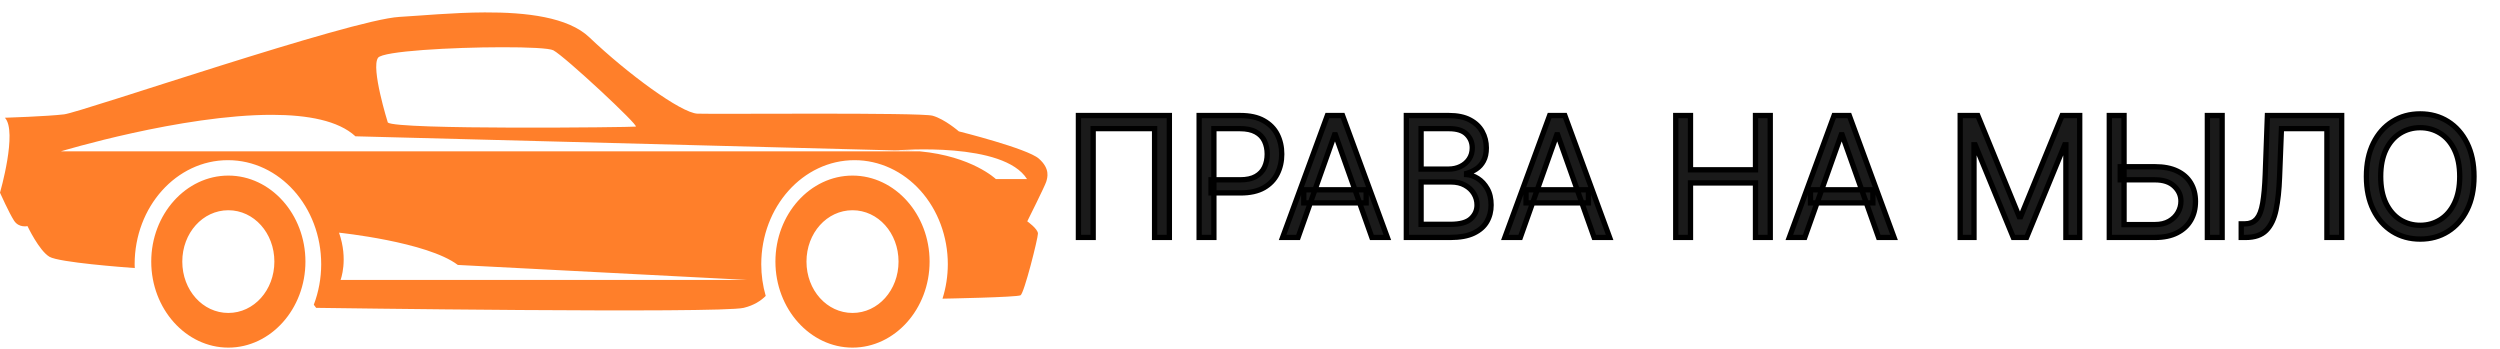 <svg width="179" height="25" viewBox="0 0 179 25" fill="none" xmlns="http://www.w3.org/2000/svg">
<path d="M34.707 0.889C37.668 0.876 40.673 1.219 42.198 2.673C44.91 5.259 48.758 8.089 49.939 8.138C51.119 8.187 65.899 8.041 66.774 8.285C67.648 8.529 68.654 9.407 68.654 9.407C68.654 9.407 73.552 10.627 74.383 11.359C75.214 12.091 74.995 12.725 74.908 13.018C74.82 13.31 73.552 15.848 73.552 15.848C73.552 15.848 74.317 16.384 74.317 16.726C74.317 17.068 73.333 20.995 73.071 21.142C72.812 21.286 67.617 21.383 67.483 21.385C67.733 20.593 67.862 19.76 67.864 18.921C67.864 16.944 67.16 15.049 65.907 13.651C64.655 12.254 62.956 11.468 61.184 11.468C57.496 11.468 54.506 14.805 54.506 18.921C54.506 19.691 54.614 20.456 54.825 21.189C54.492 21.522 53.989 21.864 53.247 22.042C51.516 22.456 22.636 22.042 22.636 22.042L22.468 21.818C22.816 20.901 22.997 19.916 22.998 18.921C22.998 14.805 20.008 11.468 16.319 11.468C12.631 11.468 9.64 14.805 9.64 18.921C9.64 19.012 9.648 19.102 9.649 19.193C8.9 19.139 4.228 18.79 3.542 18.385C2.798 17.946 1.968 16.189 1.968 16.189C1.968 16.189 1.356 16.336 1.006 15.799C0.656 15.262 0 13.798 0 13.798C0 13.798 1.268 9.407 0.35 8.431C0.35 8.431 3.367 8.334 4.592 8.187C5.816 8.041 25.1 1.405 28.599 1.21C30.129 1.124 32.405 0.899 34.707 0.889ZM35.942 3.382C32.352 3.387 27.413 3.657 27.068 4.137C26.544 4.869 27.768 8.773 27.768 8.773C28.38 9.309 45.26 9.114 45.522 9.065C45.784 9.016 40.449 4.04 39.618 3.601C39.333 3.45 37.823 3.379 35.942 3.382ZM19.496 8.222C13.019 8.212 4.361 10.835 4.361 10.835H65.85C69.603 11.185 71.305 12.822 71.305 12.822H73.535C71.865 10.147 64.427 10.745 64.118 10.771L25.449 9.759C24.231 8.634 22.031 8.226 19.496 8.222ZM64.321 10.77C64.733 10.768 65.125 10.781 65.499 10.807L64.167 10.772C64.219 10.772 64.27 10.77 64.321 10.77ZM61.04 12.572C64.075 12.572 66.559 15.343 66.559 18.73C66.559 22.116 64.075 24.889 61.04 24.889C58.005 24.889 55.52 22.116 55.52 18.73C55.52 15.343 58.005 12.572 61.04 12.572ZM16.349 12.572C19.384 12.572 21.869 15.343 21.869 18.73C21.869 22.116 19.384 24.889 16.349 24.889C13.314 24.889 10.829 22.116 10.829 18.73C10.829 15.343 13.314 12.572 16.349 12.572ZM61.04 15.053C59.206 15.053 57.744 16.684 57.744 18.73C57.744 20.776 59.206 22.407 61.04 22.407C62.873 22.407 64.335 20.776 64.335 18.73C64.335 16.684 62.873 15.053 61.04 15.053ZM16.349 15.053C14.516 15.053 13.052 16.684 13.052 18.73C13.052 20.776 14.516 22.407 16.349 22.407C18.182 22.407 19.645 20.776 19.645 18.73C19.645 16.684 18.182 15.053 16.349 15.053ZM24.274 16.66C24.954 18.592 24.384 20.044 24.384 20.044H53.507L32.78 18.97C30.593 17.311 24.274 16.66 24.274 16.66Z" fill="#FF7F2A"/>
<path d="M83.726 8.273V17H82.669V9.21H78.271V17H77.215V8.273H83.726ZM85.858 17V8.273H88.806C89.491 8.273 90.051 8.396 90.485 8.643C90.923 8.888 91.247 9.219 91.457 9.636C91.667 10.054 91.772 10.52 91.772 11.034C91.772 11.548 91.667 12.016 91.457 12.436C91.25 12.857 90.929 13.192 90.494 13.442C90.059 13.689 89.502 13.812 88.823 13.812H86.71V12.875H88.789C89.258 12.875 89.635 12.794 89.919 12.632C90.203 12.47 90.409 12.251 90.537 11.976C90.667 11.697 90.733 11.383 90.733 11.034C90.733 10.685 90.667 10.372 90.537 10.097C90.409 9.821 90.201 9.605 89.914 9.449C89.627 9.29 89.247 9.21 88.772 9.21H86.914V17H85.858ZM92.942 17H91.834L95.039 8.273H96.13L99.334 17H98.226L95.618 9.653H95.55L92.942 17ZM93.351 13.591H97.817V14.528H93.351V13.591ZM100.694 17V8.273H103.745C104.353 8.273 104.854 8.378 105.249 8.588C105.644 8.795 105.938 9.075 106.131 9.428C106.324 9.777 106.421 10.165 106.421 10.591C106.421 10.966 106.354 11.276 106.221 11.52C106.09 11.764 105.917 11.957 105.701 12.099C105.488 12.242 105.256 12.347 105.006 12.415V12.5C105.273 12.517 105.542 12.611 105.811 12.781C106.081 12.952 106.307 13.196 106.489 13.514C106.671 13.832 106.762 14.222 106.762 14.682C106.762 15.119 106.662 15.513 106.463 15.862C106.265 16.212 105.951 16.489 105.522 16.693C105.093 16.898 104.534 17 103.847 17H100.694ZM101.75 16.062H103.847C104.537 16.062 105.027 15.929 105.317 15.662C105.61 15.392 105.756 15.065 105.756 14.682C105.756 14.386 105.681 14.114 105.53 13.864C105.38 13.611 105.165 13.409 104.887 13.258C104.608 13.105 104.279 13.028 103.898 13.028H101.75V16.062ZM101.75 12.108H103.711C104.029 12.108 104.316 12.046 104.571 11.921C104.83 11.796 105.034 11.619 105.185 11.392C105.338 11.165 105.415 10.898 105.415 10.591C105.415 10.207 105.282 9.882 105.015 9.615C104.748 9.345 104.324 9.21 103.745 9.21H101.75V12.108ZM108.856 17H107.748L110.953 8.273H112.044L115.248 17H114.14L111.532 9.653H111.464L108.856 17ZM109.265 13.591H113.731V14.528H109.265V13.591ZM119.983 17V8.273H121.039V12.159H125.693V8.273H126.75V17H125.693V13.097H121.039V17H119.983ZM129.223 17H128.115L131.32 8.273H132.411L135.615 17H134.507L131.9 9.653H131.831L129.223 17ZM129.632 13.591H134.098V14.528H129.632V13.591ZM140.35 8.273H141.611L144.577 15.517H144.679L147.645 8.273H148.907V17H147.918V10.369H147.833L145.105 17H144.151L141.424 10.369H141.338V17H140.35V8.273ZM151.81 11.938H154.298C154.923 11.938 155.45 12.04 155.879 12.244C156.311 12.449 156.638 12.737 156.859 13.109C157.084 13.482 157.196 13.921 157.196 14.426C157.196 14.932 157.084 15.378 156.859 15.764C156.638 16.151 156.311 16.453 155.879 16.672C155.45 16.891 154.923 17 154.298 17H151.026V8.273H152.082V16.079H154.298C154.696 16.079 155.033 16 155.308 15.841C155.587 15.679 155.797 15.472 155.939 15.219C156.084 14.963 156.156 14.693 156.156 14.409C156.156 13.992 155.996 13.632 155.675 13.331C155.354 13.027 154.895 12.875 154.298 12.875H151.81V11.938ZM159.105 8.273V17H158.048V8.273H159.105ZM160.471 17V16.028H160.727C161.09 16.028 161.373 15.912 161.575 15.679C161.776 15.446 161.921 15.07 162.009 14.55C162.1 14.03 162.161 13.341 162.192 12.483L162.346 8.273H167.664V17H166.607V9.21H163.352L163.215 12.688C163.181 13.602 163.097 14.381 162.964 15.023C162.83 15.665 162.596 16.155 162.261 16.493C161.925 16.831 161.437 17 160.795 17H160.471ZM177.139 12.636C177.139 13.557 176.973 14.352 176.641 15.023C176.308 15.693 175.852 16.21 175.273 16.574C174.693 16.938 174.031 17.119 173.287 17.119C172.543 17.119 171.881 16.938 171.301 16.574C170.722 16.21 170.266 15.693 169.933 15.023C169.601 14.352 169.435 13.557 169.435 12.636C169.435 11.716 169.601 10.921 169.933 10.25C170.266 9.58 170.722 9.062 171.301 8.699C171.881 8.335 172.543 8.153 173.287 8.153C174.031 8.153 174.693 8.335 175.273 8.699C175.852 9.062 176.308 9.58 176.641 10.25C176.973 10.921 177.139 11.716 177.139 12.636ZM176.116 12.636C176.116 11.881 175.99 11.243 175.737 10.723C175.487 10.203 175.148 9.81 174.719 9.543C174.293 9.276 173.815 9.142 173.287 9.142C172.759 9.142 172.28 9.276 171.851 9.543C171.425 9.81 171.085 10.203 170.832 10.723C170.582 11.243 170.457 11.881 170.457 12.636C170.457 13.392 170.582 14.03 170.832 14.55C171.085 15.07 171.425 15.463 171.851 15.73C172.28 15.997 172.759 16.131 173.287 16.131C173.815 16.131 174.293 15.997 174.719 15.73C175.148 15.463 175.487 15.07 175.737 14.55C175.99 14.03 176.116 13.392 176.116 12.636Z" fill="#1A1A1A"/>
<path d="M83.726 8.273H83.916V8.083H83.726V8.273ZM83.726 17V17.19H83.916V17H83.726ZM82.669 17H82.479V17.19H82.669V17ZM82.669 9.21H82.859V9.02H82.669V9.21ZM78.271 9.21V9.02H78.081V9.21H78.271ZM78.271 17V17.19H78.461V17H78.271ZM77.215 17H77.025V17.19H77.215V17ZM77.215 8.273V8.083H77.025V8.273H77.215ZM83.726 8.273H83.536V17H83.726H83.916V8.273H83.726ZM83.726 17V16.81H82.669V17V17.19H83.726V17ZM82.669 17H82.859V9.21H82.669H82.479V17H82.669ZM82.669 9.21V9.02H78.271V9.21V9.4H82.669V9.21ZM78.271 9.21H78.081V17H78.271H78.461V9.21H78.271ZM78.271 17V16.81H77.215V17V17.19H78.271V17ZM77.215 17H77.404V8.273H77.215H77.025V17H77.215ZM77.215 8.273V8.463H83.726V8.273V8.083H77.215V8.273ZM85.858 17H85.668V17.19H85.858V17ZM85.858 8.273V8.083H85.668V8.273H85.858ZM90.485 8.643L90.391 8.809L90.393 8.809L90.485 8.643ZM91.457 9.636L91.287 9.722V9.722L91.457 9.636ZM91.457 12.436L91.287 12.351L91.287 12.352L91.457 12.436ZM90.494 13.442L90.588 13.607L90.589 13.607L90.494 13.442ZM86.71 13.812H86.52V14.002H86.71V13.812ZM86.71 12.875V12.685H86.52V12.875H86.71ZM89.919 12.632L89.825 12.467L89.919 12.632ZM90.537 11.976L90.365 11.895L90.364 11.896L90.537 11.976ZM90.537 10.097L90.364 10.177L90.365 10.178L90.537 10.097ZM89.914 9.449L89.822 9.615L89.824 9.616L89.914 9.449ZM86.914 9.21V9.02H86.724V9.21H86.914ZM86.914 17V17.19H87.104V17H86.914ZM85.858 17H86.048V8.273H85.858H85.668V17H85.858ZM85.858 8.273V8.463H88.806V8.273V8.083H85.858V8.273ZM88.806 8.273V8.463C89.47 8.463 89.994 8.583 90.391 8.809L90.485 8.643L90.579 8.478C90.107 8.21 89.512 8.083 88.806 8.083V8.273ZM90.485 8.643L90.393 8.809C90.8 9.037 91.095 9.341 91.287 9.722L91.457 9.636L91.627 9.551C91.398 9.097 91.046 8.739 90.578 8.478L90.485 8.643ZM91.457 9.636L91.287 9.722C91.483 10.11 91.582 10.546 91.582 11.034H91.772H91.962C91.962 10.493 91.852 9.998 91.627 9.551L91.457 9.636ZM91.772 11.034H91.582C91.582 11.522 91.483 11.959 91.287 12.351L91.457 12.436L91.627 12.521C91.852 12.072 91.962 11.575 91.962 11.034H91.772ZM91.457 12.436L91.287 12.352C91.097 12.736 90.804 13.044 90.399 13.277L90.494 13.442L90.589 13.607C91.054 13.339 91.402 12.977 91.627 12.52L91.457 12.436ZM90.494 13.442L90.4 13.277C90.002 13.503 89.481 13.623 88.823 13.623V13.812V14.002C89.524 14.002 90.116 13.875 90.588 13.607L90.494 13.442ZM88.823 13.812V13.623H86.71V13.812V14.002H88.823V13.812ZM86.71 13.812H86.9V12.875H86.71H86.52V13.812H86.71ZM86.71 12.875V13.065H88.789V12.875V12.685H86.71V12.875ZM88.789 12.875V13.065C89.278 13.065 89.69 12.981 90.013 12.797L89.919 12.632L89.825 12.467C89.579 12.607 89.239 12.685 88.789 12.685V12.875ZM89.919 12.632L90.013 12.797C90.328 12.617 90.563 12.37 90.709 12.056L90.537 11.976L90.364 11.896C90.254 12.133 90.077 12.323 89.825 12.467L89.919 12.632ZM90.537 11.976L90.709 12.057C90.853 11.75 90.923 11.408 90.923 11.034H90.733H90.543C90.543 11.359 90.482 11.645 90.365 11.895L90.537 11.976ZM90.733 11.034H90.923C90.923 10.661 90.853 10.32 90.708 10.015L90.537 10.097L90.365 10.178C90.482 10.425 90.543 10.709 90.543 11.034H90.733ZM90.537 10.097L90.709 10.017C90.563 9.701 90.325 9.456 90.005 9.282L89.914 9.449L89.824 9.616C90.078 9.754 90.255 9.941 90.364 10.177L90.537 10.097ZM89.914 9.449L90.007 9.283C89.682 9.103 89.266 9.02 88.772 9.02V9.21V9.4C89.228 9.4 89.573 9.477 89.822 9.615L89.914 9.449ZM88.772 9.21V9.02H86.914V9.21V9.4H88.772V9.21ZM86.914 9.21H86.724V17H86.914H87.104V9.21H86.914ZM86.914 17V16.81H85.858V17V17.19H86.914V17ZM92.942 17V17.19H93.076L93.121 17.064L92.942 17ZM91.834 17L91.656 16.934L91.562 17.19H91.834V17ZM95.039 8.273V8.083H94.906L94.86 8.207L95.039 8.273ZM96.13 8.273L96.308 8.207L96.262 8.083H96.13V8.273ZM99.334 17V17.19H99.606L99.513 16.934L99.334 17ZM98.226 17L98.047 17.064L98.092 17.19H98.226V17ZM95.618 9.653L95.797 9.59L95.752 9.463H95.618V9.653ZM95.55 9.653V9.463H95.416L95.371 9.59L95.55 9.653ZM93.351 13.591V13.401H93.161V13.591H93.351ZM97.817 13.591H98.007V13.401H97.817V13.591ZM97.817 14.528V14.718H98.007V14.528H97.817ZM93.351 14.528H93.161V14.718H93.351V14.528ZM92.942 17V16.81H91.834V17V17.19H92.942V17ZM91.834 17L92.013 17.066L95.217 8.338L95.039 8.273L94.86 8.207L91.656 16.934L91.834 17ZM95.039 8.273V8.463H96.13V8.273V8.083H95.039V8.273ZM96.13 8.273L95.951 8.338L99.156 17.066L99.334 17L99.513 16.934L96.308 8.207L96.13 8.273ZM99.334 17V16.81H98.226V17V17.19H99.334V17ZM98.226 17L98.405 16.936L95.797 9.59L95.618 9.653L95.439 9.717L98.047 17.064L98.226 17ZM95.618 9.653V9.463H95.55V9.653V9.843H95.618V9.653ZM95.55 9.653L95.371 9.59L92.763 16.936L92.942 17L93.121 17.064L95.729 9.717L95.55 9.653ZM93.351 13.591V13.781H97.817V13.591V13.401H93.351V13.591ZM97.817 13.591H97.627V14.528H97.817H98.007V13.591H97.817ZM97.817 14.528V14.338H93.351V14.528V14.718H97.817V14.528ZM93.351 14.528H93.541V13.591H93.351H93.161V14.528H93.351ZM100.694 17H100.504V17.19H100.694V17ZM100.694 8.273V8.083H100.504V8.273H100.694ZM105.249 8.588L105.16 8.756L105.161 8.756L105.249 8.588ZM106.131 9.428L105.964 9.519L105.965 9.519L106.131 9.428ZM106.221 11.52L106.054 11.429L106.053 11.43L106.221 11.52ZM105.701 12.099L105.596 11.941L105.595 11.941L105.701 12.099ZM105.006 12.415L104.956 12.232L104.816 12.27V12.415H105.006ZM105.006 12.5H104.816V12.678L104.994 12.69L105.006 12.5ZM105.811 12.781L105.71 12.942L105.811 12.781ZM106.463 15.862L106.629 15.956L106.463 15.862ZM105.522 16.693L105.44 16.522L105.522 16.693ZM101.75 16.062H101.56V16.253H101.75V16.062ZM105.317 15.662L105.446 15.802L105.446 15.802L105.317 15.662ZM105.53 13.864L105.367 13.961L105.367 13.962L105.53 13.864ZM104.887 13.258L104.795 13.425L104.796 13.426L104.887 13.258ZM101.75 13.028V12.838H101.56V13.028H101.75ZM101.75 12.108H101.56V12.298H101.75V12.108ZM104.571 11.921L104.489 11.749L104.488 11.75L104.571 11.921ZM105.185 11.392L105.028 11.286L105.027 11.287L105.185 11.392ZM105.015 9.615L104.879 9.749L104.88 9.749L105.015 9.615ZM101.75 9.21V9.02H101.56V9.21H101.75ZM100.694 17H100.884V8.273H100.694H100.504V17H100.694ZM100.694 8.273V8.463H103.745V8.273V8.083H100.694V8.273ZM103.745 8.273V8.463C104.332 8.463 104.8 8.564 105.16 8.756L105.249 8.588L105.338 8.42C104.908 8.191 104.373 8.083 103.745 8.083V8.273ZM105.249 8.588L105.161 8.756C105.526 8.948 105.791 9.203 105.964 9.519L106.131 9.428L106.298 9.336C106.085 8.948 105.761 8.643 105.337 8.42L105.249 8.588ZM106.131 9.428L105.965 9.519C106.141 9.839 106.231 10.195 106.231 10.591H106.421H106.611C106.611 10.135 106.507 9.715 106.297 9.336L106.131 9.428ZM106.421 10.591H106.231C106.231 10.945 106.168 11.22 106.054 11.429L106.221 11.52L106.387 11.611C106.54 11.331 106.611 10.987 106.611 10.591H106.421ZM106.221 11.52L106.053 11.43C105.936 11.649 105.784 11.817 105.596 11.941L105.701 12.099L105.805 12.258C106.049 12.098 106.244 11.88 106.388 11.61L106.221 11.52ZM105.701 12.099L105.595 11.941C105.399 12.072 105.187 12.169 104.956 12.232L105.006 12.415L105.056 12.598C105.325 12.525 105.576 12.411 105.806 12.258L105.701 12.099ZM105.006 12.415H104.816V12.5H105.006H105.196V12.415H105.006ZM105.006 12.5L104.994 12.69C105.224 12.704 105.462 12.785 105.71 12.942L105.811 12.781L105.913 12.621C105.621 12.436 105.323 12.33 105.018 12.31L105.006 12.5ZM105.811 12.781L105.71 12.942C105.95 13.093 106.155 13.313 106.324 13.608L106.489 13.514L106.654 13.42C106.459 13.079 106.213 12.81 105.913 12.621L105.811 12.781ZM106.489 13.514L106.324 13.608C106.486 13.892 106.572 14.246 106.572 14.682H106.762H106.952C106.952 14.197 106.856 13.773 106.654 13.42L106.489 13.514ZM106.762 14.682H106.572C106.572 15.089 106.479 15.45 106.298 15.768L106.463 15.862L106.629 15.956C106.845 15.576 106.952 15.149 106.952 14.682H106.762ZM106.463 15.862L106.298 15.768C106.122 16.078 105.84 16.331 105.44 16.522L105.522 16.693L105.603 16.865C106.061 16.646 106.407 16.345 106.629 15.956L106.463 15.862ZM105.522 16.693L105.44 16.522C105.045 16.71 104.518 16.81 103.847 16.81V17V17.19C104.551 17.19 105.14 17.086 105.603 16.865L105.522 16.693ZM103.847 17V16.81H100.694V17V17.19H103.847V17ZM101.75 16.062V16.253H103.847V16.062V15.873H101.75V16.062ZM103.847 16.062V16.253C104.552 16.253 105.103 16.118 105.446 15.802L105.317 15.662L105.188 15.522C104.952 15.74 104.522 15.873 103.847 15.873V16.062ZM105.317 15.662L105.446 15.802C105.776 15.497 105.946 15.121 105.946 14.682H105.756H105.566C105.566 15.01 105.444 15.287 105.188 15.522L105.317 15.662ZM105.756 14.682H105.946C105.946 14.352 105.862 14.046 105.693 13.766L105.53 13.864L105.367 13.962C105.5 14.182 105.566 14.421 105.566 14.682H105.756ZM105.53 13.864L105.693 13.766C105.524 13.482 105.283 13.257 104.977 13.091L104.887 13.258L104.796 13.426C105.047 13.561 105.235 13.74 105.367 13.961L105.53 13.864ZM104.887 13.258L104.978 13.092C104.667 12.92 104.305 12.838 103.898 12.838V13.028V13.218C104.253 13.218 104.55 13.29 104.795 13.425L104.887 13.258ZM103.898 13.028V12.838H101.75V13.028V13.218H103.898V13.028ZM101.75 13.028H101.56V16.062H101.75H101.94V13.028H101.75ZM101.75 12.108V12.298H103.711V12.108V11.918H101.75V12.108ZM103.711 12.108V12.298C104.054 12.298 104.37 12.23 104.655 12.091L104.571 11.921L104.488 11.75C104.261 11.861 104.003 11.918 103.711 11.918V12.108ZM104.571 11.921L104.654 12.091C104.942 11.953 105.173 11.754 105.343 11.497L105.185 11.392L105.027 11.287C104.896 11.484 104.718 11.638 104.489 11.749L104.571 11.921ZM105.185 11.392L105.342 11.498C105.52 11.236 105.605 10.931 105.605 10.591H105.415H105.225C105.225 10.864 105.157 11.094 105.028 11.286L105.185 11.392ZM105.415 10.591H105.605C105.605 10.158 105.452 9.784 105.149 9.481L105.015 9.615L104.88 9.749C105.111 9.98 105.225 10.257 105.225 10.591H105.415ZM105.015 9.615L105.15 9.481C104.832 9.16 104.349 9.02 103.745 9.02V9.21V9.4C104.3 9.4 104.663 9.53 104.88 9.749L105.015 9.615ZM103.745 9.21V9.02H101.75V9.21V9.4H103.745V9.21ZM101.75 9.21H101.56V12.108H101.75H101.94V9.21H101.75ZM108.856 17V17.19H108.99L109.035 17.064L108.856 17ZM107.748 17L107.57 16.934L107.476 17.19H107.748V17ZM110.953 8.273V8.083H110.82L110.774 8.207L110.953 8.273ZM112.044 8.273L112.222 8.207L112.176 8.083H112.044V8.273ZM115.248 17V17.19H115.52L115.427 16.934L115.248 17ZM114.14 17L113.961 17.064L114.006 17.19H114.14V17ZM111.532 9.653L111.711 9.59L111.666 9.463H111.532V9.653ZM111.464 9.653V9.463H111.33L111.285 9.59L111.464 9.653ZM109.265 13.591V13.401H109.075V13.591H109.265ZM113.731 13.591H113.921V13.401H113.731V13.591ZM113.731 14.528V14.718H113.921V14.528H113.731ZM109.265 14.528H109.075V14.718H109.265V14.528ZM108.856 17V16.81H107.748V17V17.19H108.856V17ZM107.748 17L107.927 17.066L111.131 8.338L110.953 8.273L110.774 8.207L107.57 16.934L107.748 17ZM110.953 8.273V8.463H112.044V8.273V8.083H110.953V8.273ZM112.044 8.273L111.865 8.338L115.07 17.066L115.248 17L115.427 16.934L112.222 8.207L112.044 8.273ZM115.248 17V16.81H114.14V17V17.19H115.248V17ZM114.14 17L114.319 16.936L111.711 9.59L111.532 9.653L111.353 9.717L113.961 17.064L114.14 17ZM111.532 9.653V9.463H111.464V9.653V9.843H111.532V9.653ZM111.464 9.653L111.285 9.59L108.677 16.936L108.856 17L109.035 17.064L111.643 9.717L111.464 9.653ZM109.265 13.591V13.781H113.731V13.591V13.401H109.265V13.591ZM113.731 13.591H113.541V14.528H113.731H113.921V13.591H113.731ZM113.731 14.528V14.338H109.265V14.528V14.718H113.731V14.528ZM109.265 14.528H109.455V13.591H109.265H109.075V14.528H109.265ZM119.983 17H119.793V17.19H119.983V17ZM119.983 8.273V8.083H119.793V8.273H119.983ZM121.039 8.273H121.229V8.083H121.039V8.273ZM121.039 12.159H120.849V12.349H121.039V12.159ZM125.693 12.159V12.349H125.883V12.159H125.693ZM125.693 8.273V8.083H125.503V8.273H125.693ZM126.75 8.273H126.94V8.083H126.75V8.273ZM126.75 17V17.19H126.94V17H126.75ZM125.693 17H125.503V17.19H125.693V17ZM125.693 13.097H125.883V12.907H125.693V13.097ZM121.039 13.097V12.907H120.849V13.097H121.039ZM121.039 17V17.19H121.229V17H121.039ZM119.983 17H120.173V8.273H119.983H119.793V17H119.983ZM119.983 8.273V8.463H121.039V8.273V8.083H119.983V8.273ZM121.039 8.273H120.849V12.159H121.039H121.229V8.273H121.039ZM121.039 12.159V12.349H125.693V12.159V11.969H121.039V12.159ZM125.693 12.159H125.883V8.273H125.693H125.503V12.159H125.693ZM125.693 8.273V8.463H126.75V8.273V8.083H125.693V8.273ZM126.75 8.273H126.56V17H126.75H126.94V8.273H126.75ZM126.75 17V16.81H125.693V17V17.19H126.75V17ZM125.693 17H125.883V13.097H125.693H125.503V17H125.693ZM125.693 13.097V12.907H121.039V13.097V13.287H125.693V13.097ZM121.039 13.097H120.849V17H121.039H121.229V13.097H121.039ZM121.039 17V16.81H119.983V17V17.19H121.039V17ZM129.223 17V17.19H129.358L129.402 17.064L129.223 17ZM128.115 17L127.937 16.934L127.843 17.19H128.115V17ZM131.32 8.273V8.083H131.187L131.142 8.207L131.32 8.273ZM132.411 8.273L132.589 8.207L132.544 8.083H132.411V8.273ZM135.615 17V17.19H135.888L135.794 16.934L135.615 17ZM134.507 17L134.328 17.064L134.373 17.19H134.507V17ZM131.9 9.653L132.079 9.59L132.034 9.463H131.9V9.653ZM131.831 9.653V9.463H131.697L131.652 9.59L131.831 9.653ZM129.632 13.591V13.401H129.442V13.591H129.632ZM134.098 13.591H134.288V13.401H134.098V13.591ZM134.098 14.528V14.718H134.288V14.528H134.098ZM129.632 14.528H129.442V14.718H129.632V14.528ZM129.223 17V16.81H128.115V17V17.19H129.223V17ZM128.115 17L128.294 17.066L131.498 8.338L131.32 8.273L131.142 8.207L127.937 16.934L128.115 17ZM131.32 8.273V8.463H132.411V8.273V8.083H131.32V8.273ZM132.411 8.273L132.233 8.338L135.437 17.066L135.615 17L135.794 16.934L132.589 8.207L132.411 8.273ZM135.615 17V16.81H134.507V17V17.19H135.615V17ZM134.507 17L134.687 16.936L132.079 9.59L131.9 9.653L131.72 9.717L134.328 17.064L134.507 17ZM131.9 9.653V9.463H131.831V9.653V9.843H131.9V9.653ZM131.831 9.653L131.652 9.59L129.044 16.936L129.223 17L129.402 17.064L132.01 9.717L131.831 9.653ZM129.632 13.591V13.781H134.098V13.591V13.401H129.632V13.591ZM134.098 13.591H133.908V14.528H134.098H134.288V13.591H134.098ZM134.098 14.528V14.338H129.632V14.528V14.718H134.098V14.528ZM129.632 14.528H129.822V13.591H129.632H129.442V14.528H129.632ZM140.35 8.273V8.083H140.16V8.273H140.35ZM141.611 8.273L141.787 8.201L141.739 8.083H141.611V8.273ZM144.577 15.517L144.401 15.589L144.45 15.707H144.577V15.517ZM144.679 15.517V15.707H144.807L144.855 15.589L144.679 15.517ZM147.645 8.273V8.083H147.518L147.469 8.201L147.645 8.273ZM148.907 8.273H149.097V8.083H148.907V8.273ZM148.907 17V17.19H149.097V17H148.907ZM147.918 17H147.728V17.19H147.918V17ZM147.918 10.369H148.108V10.179H147.918V10.369ZM147.833 10.369V10.179H147.705L147.657 10.297L147.833 10.369ZM145.105 17V17.19H145.233L145.281 17.072L145.105 17ZM144.151 17L143.975 17.072L144.024 17.19H144.151V17ZM141.424 10.369L141.599 10.297L141.551 10.179H141.424V10.369ZM141.338 10.369V10.179H141.148V10.369H141.338ZM141.338 17V17.19H141.528V17H141.338ZM140.35 17H140.16V17.19H140.35V17ZM140.35 8.273V8.463H141.611V8.273V8.083H140.35V8.273ZM141.611 8.273L141.435 8.345L144.401 15.589L144.577 15.517L144.753 15.445L141.787 8.201L141.611 8.273ZM144.577 15.517V15.707H144.679V15.517V15.327H144.577V15.517ZM144.679 15.517L144.855 15.589L147.821 8.345L147.645 8.273L147.469 8.201L144.504 15.445L144.679 15.517ZM147.645 8.273V8.463H148.907V8.273V8.083H147.645V8.273ZM148.907 8.273H148.717V17H148.907H149.097V8.273H148.907ZM148.907 17V16.81H147.918V17V17.19H148.907V17ZM147.918 17H148.108V10.369H147.918H147.728V17H147.918ZM147.918 10.369V10.179H147.833V10.369V10.559H147.918V10.369ZM147.833 10.369L147.657 10.297L144.93 16.928L145.105 17L145.281 17.072L148.008 10.442L147.833 10.369ZM145.105 17V16.81H144.151V17V17.19H145.105V17ZM144.151 17L144.327 16.928L141.599 10.297L141.424 10.369L141.248 10.442L143.975 17.072L144.151 17ZM141.424 10.369V10.179H141.338V10.369V10.559H141.424V10.369ZM141.338 10.369H141.148V17H141.338H141.528V10.369H141.338ZM141.338 17V16.81H140.35V17V17.19H141.338V17ZM140.35 17H140.54V8.273H140.35H140.16V17H140.35ZM151.81 11.938V11.748H151.62V11.938H151.81ZM155.879 12.244L155.797 12.416L155.798 12.416L155.879 12.244ZM156.859 13.109L156.696 13.207L156.697 13.207L156.859 13.109ZM156.859 15.764L156.695 15.669L156.695 15.67L156.859 15.764ZM155.879 16.672L155.793 16.502L155.793 16.503L155.879 16.672ZM151.026 17H150.836V17.19H151.026V17ZM151.026 8.273V8.083H150.836V8.273H151.026ZM152.082 8.273H152.272V8.083H152.082V8.273ZM152.082 16.079H151.892V16.27H152.082V16.079ZM155.308 15.841L155.403 16.006L155.404 16.005L155.308 15.841ZM155.939 15.219L155.774 15.125L155.773 15.126L155.939 15.219ZM155.675 13.331L155.544 13.469L155.545 13.47L155.675 13.331ZM151.81 12.875H151.62V13.065H151.81V12.875ZM159.105 8.273H159.295V8.083H159.105V8.273ZM159.105 17V17.19H159.295V17H159.105ZM158.048 17H157.858V17.19H158.048V17ZM158.048 8.273V8.083H157.858V8.273H158.048ZM151.81 11.938V12.127H154.298V11.938V11.748H151.81V11.938ZM154.298 11.938V12.127C154.904 12.127 155.401 12.227 155.797 12.416L155.879 12.244L155.961 12.073C155.5 11.853 154.943 11.748 154.298 11.748V11.938ZM155.879 12.244L155.798 12.416C156.199 12.606 156.496 12.87 156.696 13.207L156.859 13.109L157.023 13.012C156.78 12.604 156.423 12.292 155.961 12.073L155.879 12.244ZM156.859 13.109L156.697 13.207C156.9 13.546 157.006 13.949 157.006 14.426H157.196H157.386C157.386 13.892 157.267 13.418 157.022 13.011L156.859 13.109ZM157.196 14.426H157.006C157.006 14.903 156.901 15.315 156.695 15.669L156.859 15.764L157.024 15.86C157.267 15.441 157.386 14.961 157.386 14.426H157.196ZM156.859 15.764L156.695 15.67C156.493 16.021 156.195 16.299 155.793 16.502L155.879 16.672L155.965 16.841C156.427 16.607 156.783 16.28 157.024 15.859L156.859 15.764ZM155.879 16.672L155.793 16.503C155.397 16.704 154.902 16.81 154.298 16.81V17V17.19C154.945 17.19 155.503 17.077 155.966 16.841L155.879 16.672ZM154.298 17V16.81H151.026V17V17.19H154.298V17ZM151.026 17H151.216V8.273H151.026H150.836V17H151.026ZM151.026 8.273V8.463H152.082V8.273V8.083H151.026V8.273ZM152.082 8.273H151.892V16.079H152.082H152.272V8.273H152.082ZM152.082 16.079V16.27H154.298V16.079V15.889H152.082V16.079ZM154.298 16.079V16.27C154.721 16.27 155.092 16.185 155.403 16.006L155.308 15.841L155.213 15.676C154.973 15.815 154.671 15.889 154.298 15.889V16.079ZM155.308 15.841L155.404 16.005C155.708 15.828 155.944 15.597 156.105 15.312L155.939 15.219L155.773 15.126C155.65 15.346 155.465 15.53 155.213 15.677L155.308 15.841ZM155.939 15.219L156.104 15.312C156.265 15.029 156.346 14.727 156.346 14.409H156.156H155.966C155.966 14.659 155.903 14.897 155.774 15.125L155.939 15.219ZM156.156 14.409H156.346C156.346 13.936 156.162 13.527 155.805 13.192L155.675 13.331L155.545 13.47C155.83 13.737 155.966 14.047 155.966 14.409H156.156ZM155.675 13.331L155.805 13.193C155.438 12.845 154.926 12.685 154.298 12.685V12.875V13.065C154.864 13.065 155.269 13.209 155.544 13.469L155.675 13.331ZM154.298 12.875V12.685H151.81V12.875V13.065H154.298V12.875ZM151.81 12.875H152V11.938H151.81H151.62V12.875H151.81ZM159.105 8.273H158.915V17H159.105H159.295V8.273H159.105ZM159.105 17V16.81H158.048V17V17.19H159.105V17ZM158.048 17H158.238V8.273H158.048H157.858V17H158.048ZM158.048 8.273V8.463H159.105V8.273V8.083H158.048V8.273ZM160.471 17H160.281V17.19H160.471V17ZM160.471 16.028V15.838H160.281V16.028H160.471ZM161.575 15.679L161.431 15.555L161.575 15.679ZM162.009 14.55L161.822 14.517L161.822 14.518L162.009 14.55ZM162.192 12.483L162.003 12.476V12.476L162.192 12.483ZM162.346 8.273V8.083H162.163L162.156 8.266L162.346 8.273ZM167.664 8.273H167.854V8.083H167.664V8.273ZM167.664 17V17.19H167.854V17H167.664ZM166.607 17H166.417V17.19H166.607V17ZM166.607 9.21H166.797V9.02H166.607V9.21ZM163.352 9.21V9.02H163.169L163.162 9.203L163.352 9.21ZM163.215 12.688L163.025 12.68L163.025 12.68L163.215 12.688ZM162.964 15.023L163.15 15.061L162.964 15.023ZM162.261 16.493L162.396 16.627L162.261 16.493ZM160.471 17H160.661V16.028H160.471H160.281V17H160.471ZM160.471 16.028V16.218H160.727V16.028V15.838H160.471V16.028ZM160.727 16.028V16.218C161.134 16.218 161.474 16.086 161.718 15.803L161.575 15.679L161.431 15.555C161.272 15.738 161.046 15.838 160.727 15.838V16.028ZM161.575 15.679L161.718 15.803C161.954 15.531 162.106 15.114 162.197 14.581L162.009 14.55L161.822 14.518C161.736 15.025 161.599 15.361 161.431 15.555L161.575 15.679ZM162.009 14.55L162.196 14.582C162.289 14.05 162.351 13.352 162.382 12.49L162.192 12.483L162.003 12.476C161.971 13.33 161.911 14.009 161.822 14.517L162.009 14.55ZM162.192 12.483L162.382 12.49L162.536 8.28L162.346 8.273L162.156 8.266L162.003 12.476L162.192 12.483ZM162.346 8.273V8.463H167.664V8.273V8.083H162.346V8.273ZM167.664 8.273H167.474V17H167.664H167.854V8.273H167.664ZM167.664 17V16.81H166.607V17V17.19H167.664V17ZM166.607 17H166.797V9.21H166.607H166.417V17H166.607ZM166.607 9.21V9.02H163.352V9.21V9.4H166.607V9.21ZM163.352 9.21L163.162 9.203L163.025 12.68L163.215 12.688L163.405 12.695L163.541 9.218L163.352 9.21ZM163.215 12.688L163.025 12.68C162.991 13.588 162.908 14.356 162.778 14.984L162.964 15.023L163.15 15.061C163.286 14.406 163.371 13.616 163.405 12.695L163.215 12.688ZM162.964 15.023L162.778 14.984C162.649 15.603 162.427 16.055 162.126 16.359L162.261 16.493L162.396 16.627C162.765 16.254 163.012 15.726 163.15 15.061L162.964 15.023ZM162.261 16.493L162.126 16.359C161.837 16.65 161.404 16.81 160.795 16.81V17V17.19C161.469 17.19 162.014 17.012 162.396 16.627L162.261 16.493ZM160.795 17V16.81H160.471V17V17.19H160.795V17ZM176.641 15.023L176.47 14.938L176.641 15.023ZM175.273 16.574L175.374 16.735L175.273 16.574ZM171.301 16.574L171.2 16.735L171.301 16.574ZM169.933 15.023L170.103 14.938L169.933 15.023ZM175.273 8.699L175.374 8.538L175.273 8.699ZM176.641 10.25L176.47 10.334V10.334L176.641 10.25ZM175.737 10.723L175.566 10.805L175.566 10.806L175.737 10.723ZM174.719 9.543L174.618 9.704L174.618 9.704L174.719 9.543ZM171.851 9.543L171.75 9.381L171.75 9.382L171.851 9.543ZM170.832 10.723L170.662 10.64L170.661 10.641L170.832 10.723ZM170.832 14.55L170.661 14.632L170.662 14.633L170.832 14.55ZM171.851 15.73L171.75 15.891L171.75 15.891L171.851 15.73ZM174.719 15.73L174.618 15.569L174.618 15.569L174.719 15.73ZM175.737 14.55L175.566 14.467L175.566 14.467L175.737 14.55ZM177.139 12.636H176.949C176.949 13.534 176.787 14.3 176.47 14.938L176.641 15.023L176.811 15.107C177.159 14.405 177.329 13.579 177.329 12.636H177.139ZM176.641 15.023L176.47 14.938C176.152 15.58 175.719 16.07 175.172 16.413L175.273 16.574L175.374 16.735C175.986 16.351 176.464 15.806 176.811 15.107L176.641 15.023ZM175.273 16.574L175.172 16.413C174.625 16.756 173.999 16.929 173.287 16.929V17.119V17.309C174.064 17.309 174.761 17.119 175.374 16.735L175.273 16.574ZM173.287 17.119V16.929C172.575 16.929 171.949 16.756 171.402 16.413L171.301 16.574L171.2 16.735C171.813 17.119 172.51 17.309 173.287 17.309V17.119ZM171.301 16.574L171.402 16.413C170.855 16.07 170.422 15.58 170.103 14.938L169.933 15.023L169.763 15.107C170.109 15.806 170.588 16.351 171.2 16.735L171.301 16.574ZM169.933 15.023L170.103 14.938C169.787 14.3 169.625 13.534 169.625 12.636H169.435H169.245C169.245 13.579 169.415 14.405 169.763 15.107L169.933 15.023ZM169.435 12.636H169.625C169.625 11.739 169.787 10.973 170.103 10.334L169.933 10.25L169.763 10.166C169.415 10.868 169.245 11.693 169.245 12.636H169.435ZM169.933 10.25L170.103 10.334C170.422 9.692 170.855 9.203 171.402 8.86L171.301 8.699L171.2 8.538C170.588 8.922 170.109 9.467 169.763 10.166L169.933 10.25ZM171.301 8.699L171.402 8.86C171.949 8.517 172.575 8.343 173.287 8.343V8.153V7.963C172.51 7.963 171.813 8.154 171.2 8.538L171.301 8.699ZM173.287 8.153V8.343C173.999 8.343 174.625 8.517 175.172 8.86L175.273 8.699L175.374 8.538C174.761 8.154 174.064 7.963 173.287 7.963V8.153ZM175.273 8.699L175.172 8.86C175.719 9.203 176.152 9.692 176.47 10.334L176.641 10.25L176.811 10.166C176.464 9.467 175.986 8.922 175.374 8.538L175.273 8.699ZM176.641 10.25L176.47 10.334C176.787 10.973 176.949 11.739 176.949 12.636H177.139H177.329C177.329 11.693 177.159 10.868 176.811 10.166L176.641 10.25ZM176.116 12.636H176.306C176.306 11.86 176.177 11.192 175.908 10.64L175.737 10.723L175.566 10.806C175.803 11.293 175.926 11.901 175.926 12.636H176.116ZM175.737 10.723L175.908 10.641C175.645 10.093 175.283 9.67 174.819 9.381L174.719 9.543L174.618 9.704C175.013 9.949 175.329 10.313 175.566 10.805L175.737 10.723ZM174.719 9.543L174.82 9.382C174.362 9.095 173.849 8.952 173.287 8.952V9.142V9.332C173.782 9.332 174.224 9.457 174.618 9.704L174.719 9.543ZM173.287 9.142V8.952C172.725 8.952 172.211 9.095 171.75 9.381L171.851 9.543L171.951 9.704C172.349 9.457 172.792 9.332 173.287 9.332V9.142ZM171.851 9.543L171.75 9.382C171.289 9.67 170.928 10.093 170.662 10.64L170.832 10.723L171.003 10.806C171.243 10.313 171.56 9.949 171.952 9.704L171.851 9.543ZM170.832 10.723L170.661 10.641C170.396 11.193 170.267 11.861 170.267 12.636H170.457H170.647C170.647 11.901 170.769 11.293 171.004 10.805L170.832 10.723ZM170.457 12.636H170.267C170.267 13.412 170.396 14.08 170.661 14.632L170.832 14.55L171.004 14.467C170.769 13.98 170.647 13.372 170.647 12.636H170.457ZM170.832 14.55L170.662 14.633C170.928 15.18 171.289 15.602 171.75 15.891L171.851 15.73L171.952 15.569C171.56 15.324 171.243 14.959 171.003 14.467L170.832 14.55ZM171.851 15.73L171.75 15.891C172.211 16.178 172.725 16.321 173.287 16.321V16.131V15.941C172.792 15.941 172.349 15.816 171.951 15.569L171.851 15.73ZM173.287 16.131V16.321C173.849 16.321 174.362 16.178 174.82 15.891L174.719 15.73L174.618 15.569C174.224 15.816 173.782 15.941 173.287 15.941V16.131ZM174.719 15.73L174.819 15.891C175.283 15.603 175.645 15.18 175.908 14.632L175.737 14.55L175.566 14.467C175.329 14.96 175.013 15.323 174.618 15.569L174.719 15.73ZM175.737 14.55L175.908 14.633C176.177 14.08 176.306 13.412 176.306 12.636H176.116H175.926C175.926 13.372 175.803 13.979 175.566 14.467L175.737 14.55Z" fill="black"/>
</svg>
